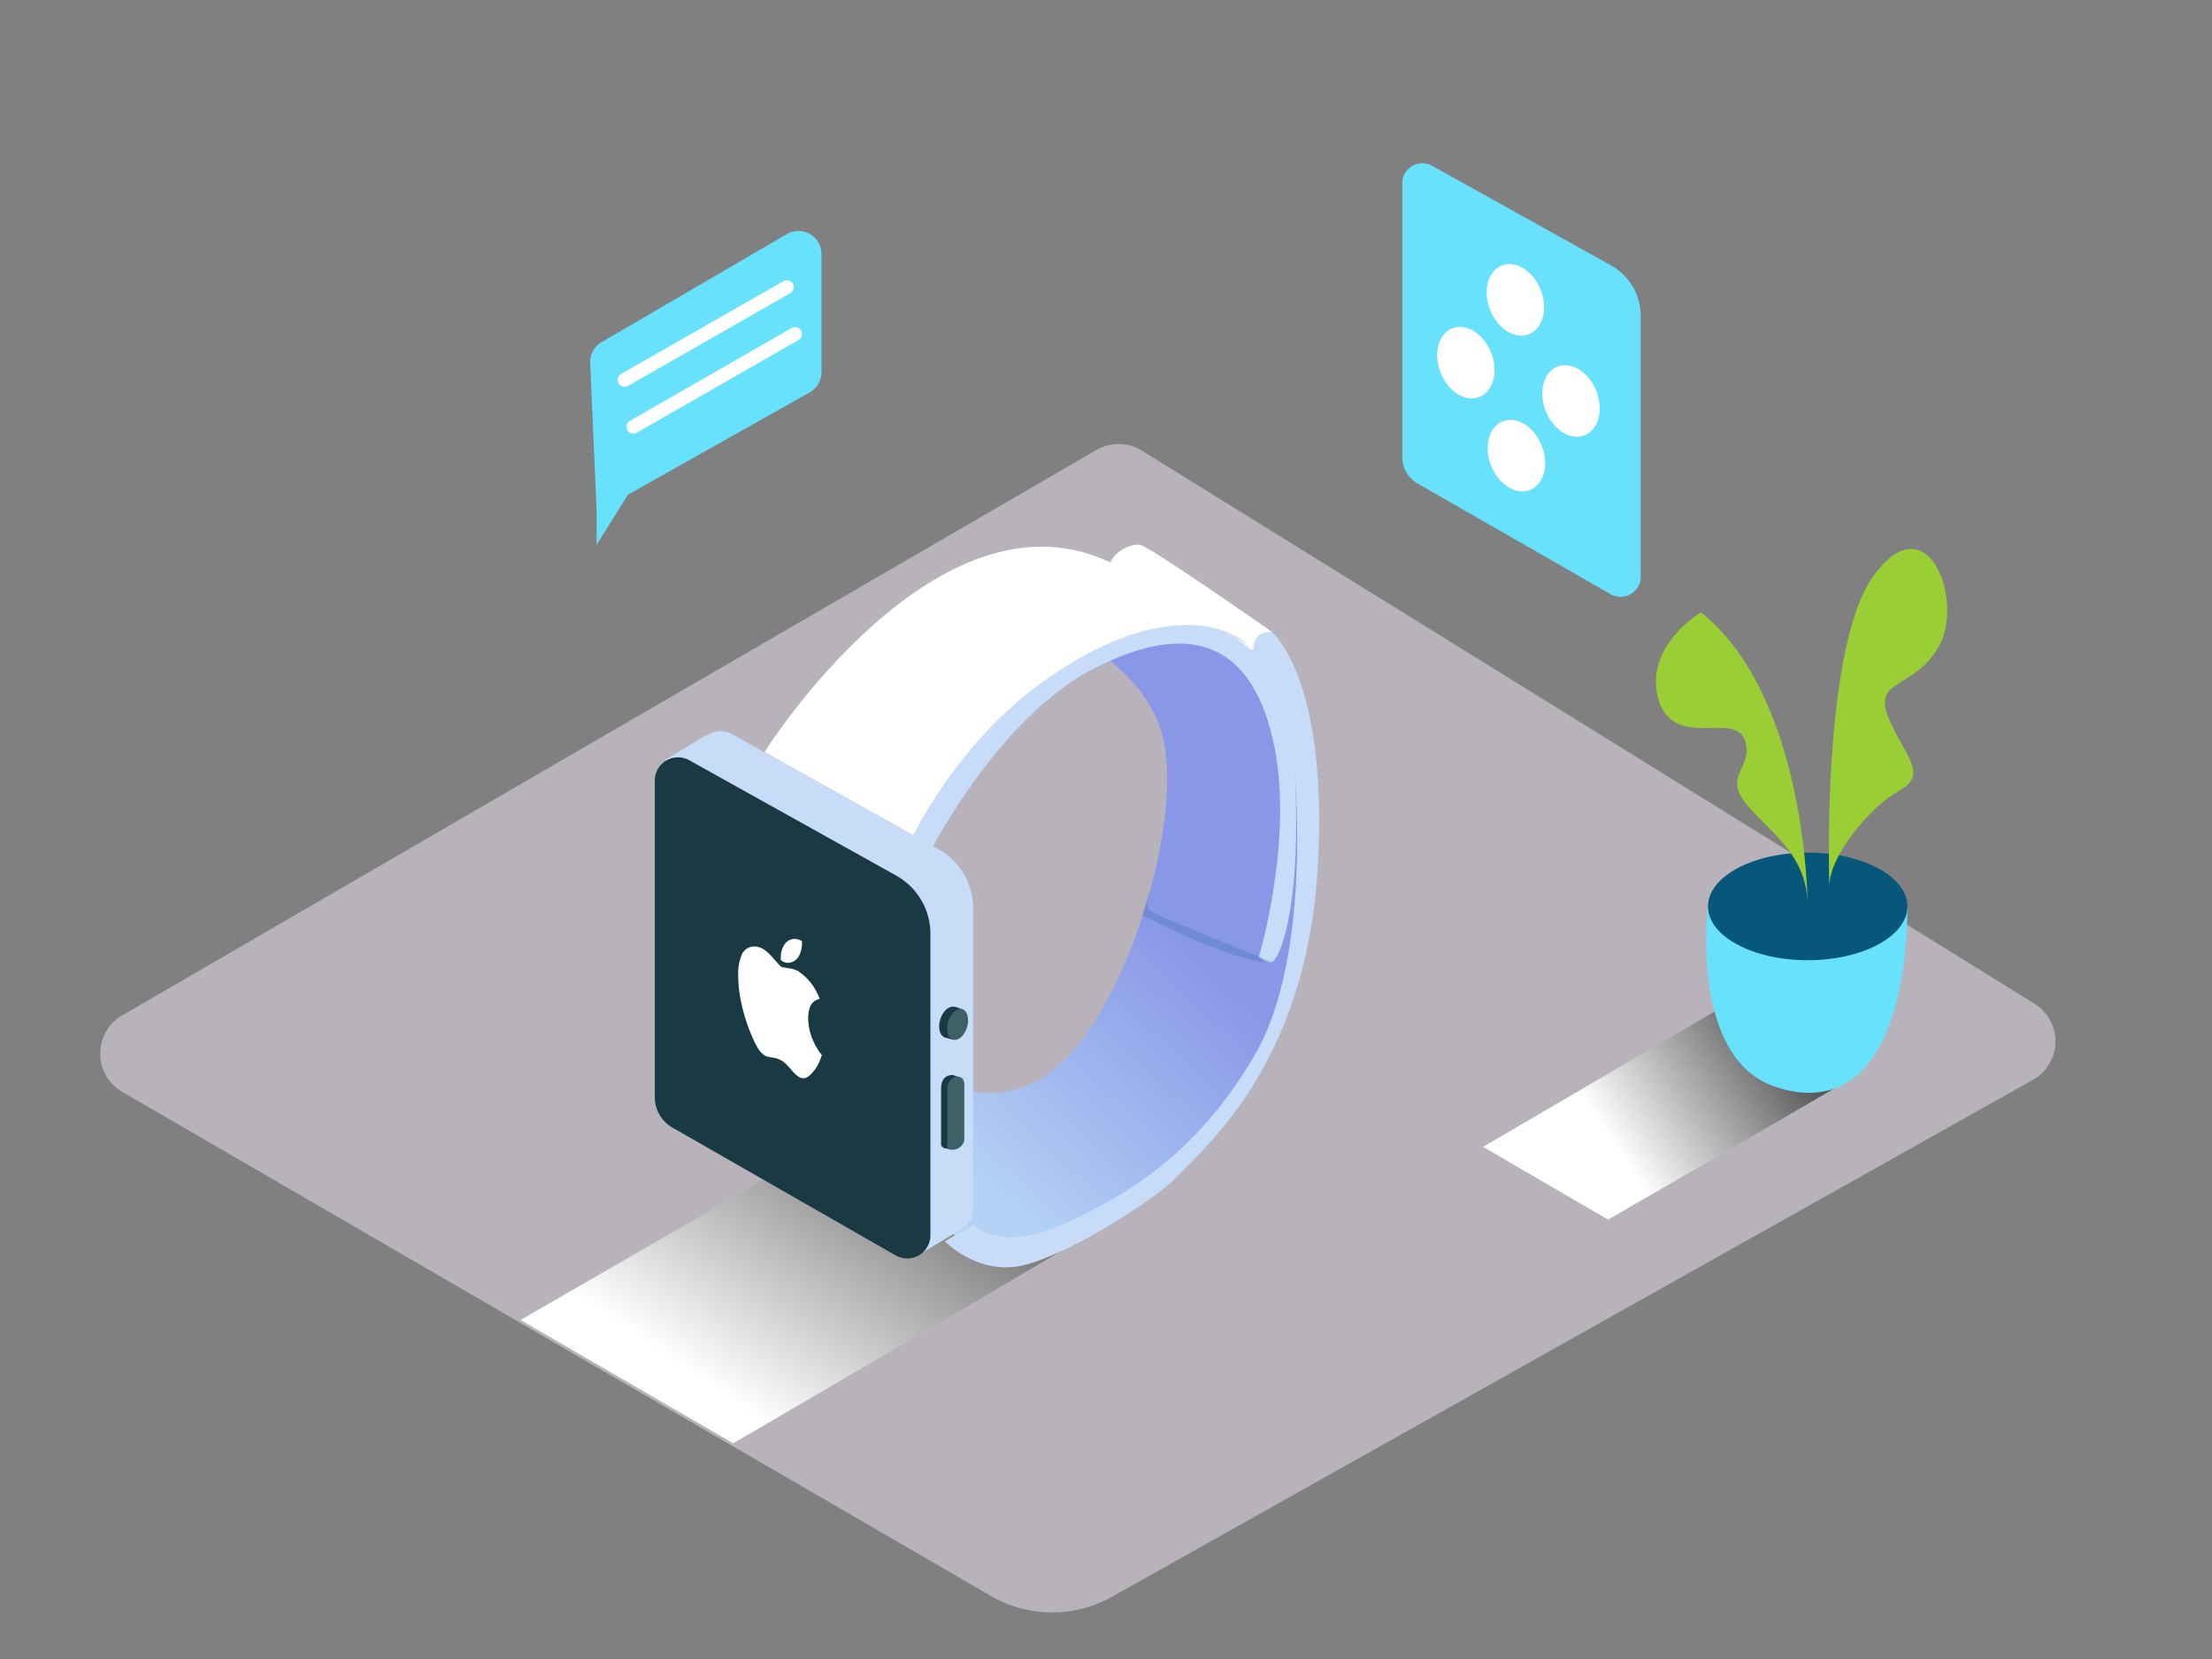<svg xmlns="http://www.w3.org/2000/svg" xmlns:xlink="http://www.w3.org/1999/xlink" viewBox="0 0 400 300"><rect x="0" y="0" width="400" height="300" fill="#808080" stroke="none"/><defs><linearGradient id="linear-gradient" x1="324.51" y1="185.86" x2="292.04" y2="207.39" gradientUnits="userSpaceOnUse"><stop offset="0.01" stop-color="#4d4d4d"/><stop offset="1" stop-color="#fff"/></linearGradient><linearGradient id="linear-gradient-2" x1="173.97" y1="192.59" x2="132.58" y2="253.54" xlink:href="#linear-gradient"/><linearGradient id="linear-gradient-3" x1="203.91" y1="160.79" x2="165.37" y2="202.37" gradientUnits="userSpaceOnUse"><stop offset="0" stop-color="#8997e8"/><stop offset="1" stop-color="#b3d1f4"/></linearGradient></defs><title>A</title><g style="isolation:isolate"><g id="Layer_2" data-name="Layer 2"><path d="M201.07,288.75l166.6-93.5a8,8,0,0,0,.3-13.71L206.47,81.48a8,8,0,0,0-8.19-.12L22.05,183.64a8,8,0,0,0,0,13.77L179.19,288.6A22.07,22.07,0,0,0,201.07,288.75Z" fill="#b8b3ba"/><path d="M290.8,220.54s43.24-24.93,43.51-25.34L318,178.27l-49.82,29.12Z" fill="url(#linear-gradient)" style="mix-blend-mode:multiply"/><path d="M132.59,261s72-42,72.41-42.7l-48.26-15.74-62.6,36.13Z" fill="url(#linear-gradient-2)" style="mix-blend-mode:multiply"/><path d="M230,114.26s-21.94-15.38-23.82-15.73-5.53,1.65-5.65,4.24,27,17,27,17" fill="#fff"/><path d="M174,196.73s12.27,5.43,22.89-10.38,16.28-41.05,13.45-52.85S195,115.56,192.5,114.26s32.2-3.18,37.39,6.73,9.72,21.94,4.51,49.55S212,210.4,212,210.4,191,223.63,190,224.1s-15.1,0-16,0-3.68-2.77-3.68-2.77" fill="url(#linear-gradient-3)"/><path d="M221.77,114.26l3.87,2.33A12.23,12.23,0,0,0,221.77,114.26Z" fill="#c7dcf7"/><path d="M168.74,153s12.25-23.58,29.2-32.19c18.64-9.48,28.87-3.26,32.45,13.92S227.65,173,227.65,173s1.37,1.37,2.42.95,4.43-7.38,4.32-25.92-1.44-27-12.62-33.76c-20.07-12.1-55,15.51-58.48,33.54S168.74,153,168.74,153Z" fill="#c7dcf9"/><path d="M201.7,102.16C169.83,85.73,138.23,136,138.23,136L165,150.95c.38-.33-4.77,7.29.38-.33,0,0,7.67-16,22.67-26.94,16.72-12.22,28.3-11.6,33.69-9.42Z" fill="#fff"/><path d="M175.91,221.45s5,5.06,16.16,0,24.15-12.36,34.83-30.67S234,138.4,234,138.4l-7.31-19.68s-1-4.54,3.26-4.46c0,0,10.49,8.3,8.29,43.32s-20.6,50-25,54.8S191.76,227.76,184.06,229s-13.2-4.53-13.2-4.53" fill="#c7dcf9"/><path d="M146.34,71a4.16,4.16,0,0,0,2.21-3.68V45.93a4.17,4.17,0,0,0-6.26-3.6l-33.5,19.54a4.17,4.17,0,0,0-2.07,3.7l1.18,27.06Z" fill="#68e1fd"/><polyline points="107.89 92.63 107.89 98.52 115.87 85.73" fill="#68e1fd"/><line x1="112.95" y1="68.7" x2="142.3" y2="51.87" fill="#ffac99"/><path d="M113.58,69.78,142.93,53a1.25,1.25,0,0,0-1.26-2.16L112.32,67.62a1.25,1.25,0,0,0,1.26,2.16Z" fill="#fff"/><line x1="114.42" y1="77.25" x2="143.77" y2="60.41" fill="#ffac99"/><path d="M115,78.33,144.4,61.49a1.25,1.25,0,0,0-1.26-2.16L113.79,76.17A1.25,1.25,0,0,0,115,78.33Z" fill="#fff"/><path d="M308.86,163.91s-3.4,27.29,12.07,32.58,23.75-8.46,24-32.58" fill="#68e1fd"/><ellipse cx="326.89" cy="163.91" rx="18.03" ry="9.73" fill="#06577a"/><path d="M326.89,163.91s0-37.81-19.32-53.19c0,0-10.3,6.15-7.72,15.57s13.67,2.41,15.59,7.36-3.8,6.39.09,11.43S326.89,154.18,326.89,163.91Z" fill="#99ce34"/><path d="M330.81,160.72s-1.59-43.84,8.16-56.85,16.12,4.86,11.74,12.83-12,6-9.3,12.83,7.51,10.44,2.13,13.38S330.41,155.15,330.81,160.72Z" fill="#99ce34"/><path d="M126.12,136.34V193.7a6.32,6.32,0,0,0,3.2,5.48l40.33,23.1a4.2,4.2,0,0,0,6.31-3.56V164.1a12.07,12.07,0,0,0-6.24-10.53l-37.33-20.81A4.2,4.2,0,0,0,126.12,136.34Z" fill="#c7dcf7"/><path d="M120.23,137.45l7.36-4.47s2.81,5.5-.28,6C125.17,139.38,120.23,137.45,120.23,137.45Z" fill="#c7dcf7"/><polygon points="166.81 226.49 173.78 222.33 166.92 218.89 166.81 226.49" fill="#c7dcf7"/><path d="M118.41,141.07v57.36a6.32,6.32,0,0,0,3.2,5.48L161.94,227a4.2,4.2,0,0,0,6.31-3.56V168.83A12.07,12.07,0,0,0,162,158.3l-37.33-20.81A4.2,4.2,0,0,0,118.41,141.07Z" fill="#193a42"/><path d="M170.91,187.62c-.95-.27-1.35-1.72-.9-3.25s1.59-2.54,2.53-2.27,1.35,1.72.9,3.25S171.86,187.89,170.91,187.62Z" fill="#193a42"/><path d="M174,182.51s-1.5-.62-1.62-.45-2,3.11-2,3.11l.22,1.55.28.89,1.44.41" fill="#193a42"/><path d="M172.35,188c-.95-.27-1.35-1.72-.9-3.25s1.59-2.54,2.53-2.27,1.35,1.72.9,3.25S173.29,188.3,172.35,188Z" fill="#3c6268"/><path d="M170.18,207.06V196.71s-.05-2,1.61-2.27,1.45,1.71,1.45,1.71V206a2.25,2.25,0,0,1-1.53,1.58C170.45,207.91,170.18,207.06,170.18,207.06Z" fill="#193a42"/><path d="M173.53,194.77l-1.2-.32s-.49,0-.35.41S173.53,194.77,173.53,194.77Z" fill="#193a42"/><polyline points="171.9 207.89 170.66 207.54 171.08 206.9 172.1 207.17" fill="#193a42"/><path d="M171.32,207.37V197s-.05-2,1.61-2.27,1.45,1.71,1.45,1.71v9.8a2.25,2.25,0,0,1-1.53,1.58C171.58,208.21,171.32,207.37,171.32,207.37Z" fill="#3c6268"/><path d="M145,170.14a4.85,4.85,0,0,1-.44,2.56,2.43,2.43,0,0,1-1.86,1.41,2,2,0,0,1-1.31-.36l-.12-.08-.08-.06,0,0c0-.17,0-.34,0-.51a4.12,4.12,0,0,1,.65-2.27,2.18,2.18,0,0,1,2.66-.89,3.34,3.34,0,0,1,.44.17Z" fill="#fff"/><path d="M144.58,175.81a7,7,0,0,1,.9.7,9.88,9.88,0,0,1,2.17,2.83,11.45,11.45,0,0,1,.57,1.3l-.34.09a2.27,2.27,0,0,0-1.46,1.52,6.07,6.07,0,0,0-.26,2.24,9.52,9.52,0,0,0,.39,2.36,11.85,11.85,0,0,0,1.55,3.26c.15.23.33.43.49.64l0,.13c-.11.3-.21.6-.33.89a7.43,7.43,0,0,1-1.59,2.44,2.42,2.42,0,0,1-1,.72,1.51,1.51,0,0,1-1.29-.24,3.15,3.15,0,0,1-.36-.27,11.39,11.39,0,0,1-1.2-1.27,7.42,7.42,0,0,0-1.4-1.33l-.07,0a3.72,3.72,0,0,0-1.5-.56c-.35-.05-.7-.1-1.06-.18a2,2,0,0,1-.58-.26,3.93,3.93,0,0,1-1.2-1.36c-.24-.4-.47-.83-.67-1.26a32.22,32.22,0,0,1-2.21-6.49,24.32,24.32,0,0,1-.64-5.39A8.56,8.56,0,0,1,134,173a2.5,2.5,0,0,1,2.88-1.81,3.55,3.55,0,0,1,1.28.52l.3.21a9.91,9.91,0,0,1,1.2,1.17l1.29,1.44a1.61,1.61,0,0,0,.3.26.79.79,0,0,0,.31.12l1.3.22a4.64,4.64,0,0,1,1.64.57Z" fill="#fff"/><path d="M227.65,173s-19.19-7.67-19.91-8.5.42-4.25.42-4.25l-1.63,5.25s18.56,9.48,23.54,8.45" fill="#06577a" opacity="0.19"/><path d="M253.57,33.07V82.69a5.47,5.47,0,0,0,2.77,4.74l34.89,20a3.63,3.63,0,0,0,5.46-3.08V57.08a10.44,10.44,0,0,0-5.4-9.11L259,30A3.63,3.63,0,0,0,253.57,33.07Z" fill="#68e1fd"/><ellipse cx="274.03" cy="54.22" rx="4.92" ry="6.68" transform="translate(-0.77 104.4) rotate(-21.54)" fill="#fff"/><ellipse cx="265.08" cy="65.58" rx="4.92" ry="6.68" transform="translate(-5.57 101.9) rotate(-21.54)" fill="#fff"/><ellipse cx="284.09" cy="72.51" rx="4.92" ry="6.68" transform="translate(-6.78 109.37) rotate(-21.54)" fill="#fff"/><ellipse cx="274.03" cy="83.19" rx="4.92" ry="6.68" transform="matrix(0.93, -0.37, 0.37, 0.93, -11.41, 106.42)" fill="#fff"/></g></g></svg>